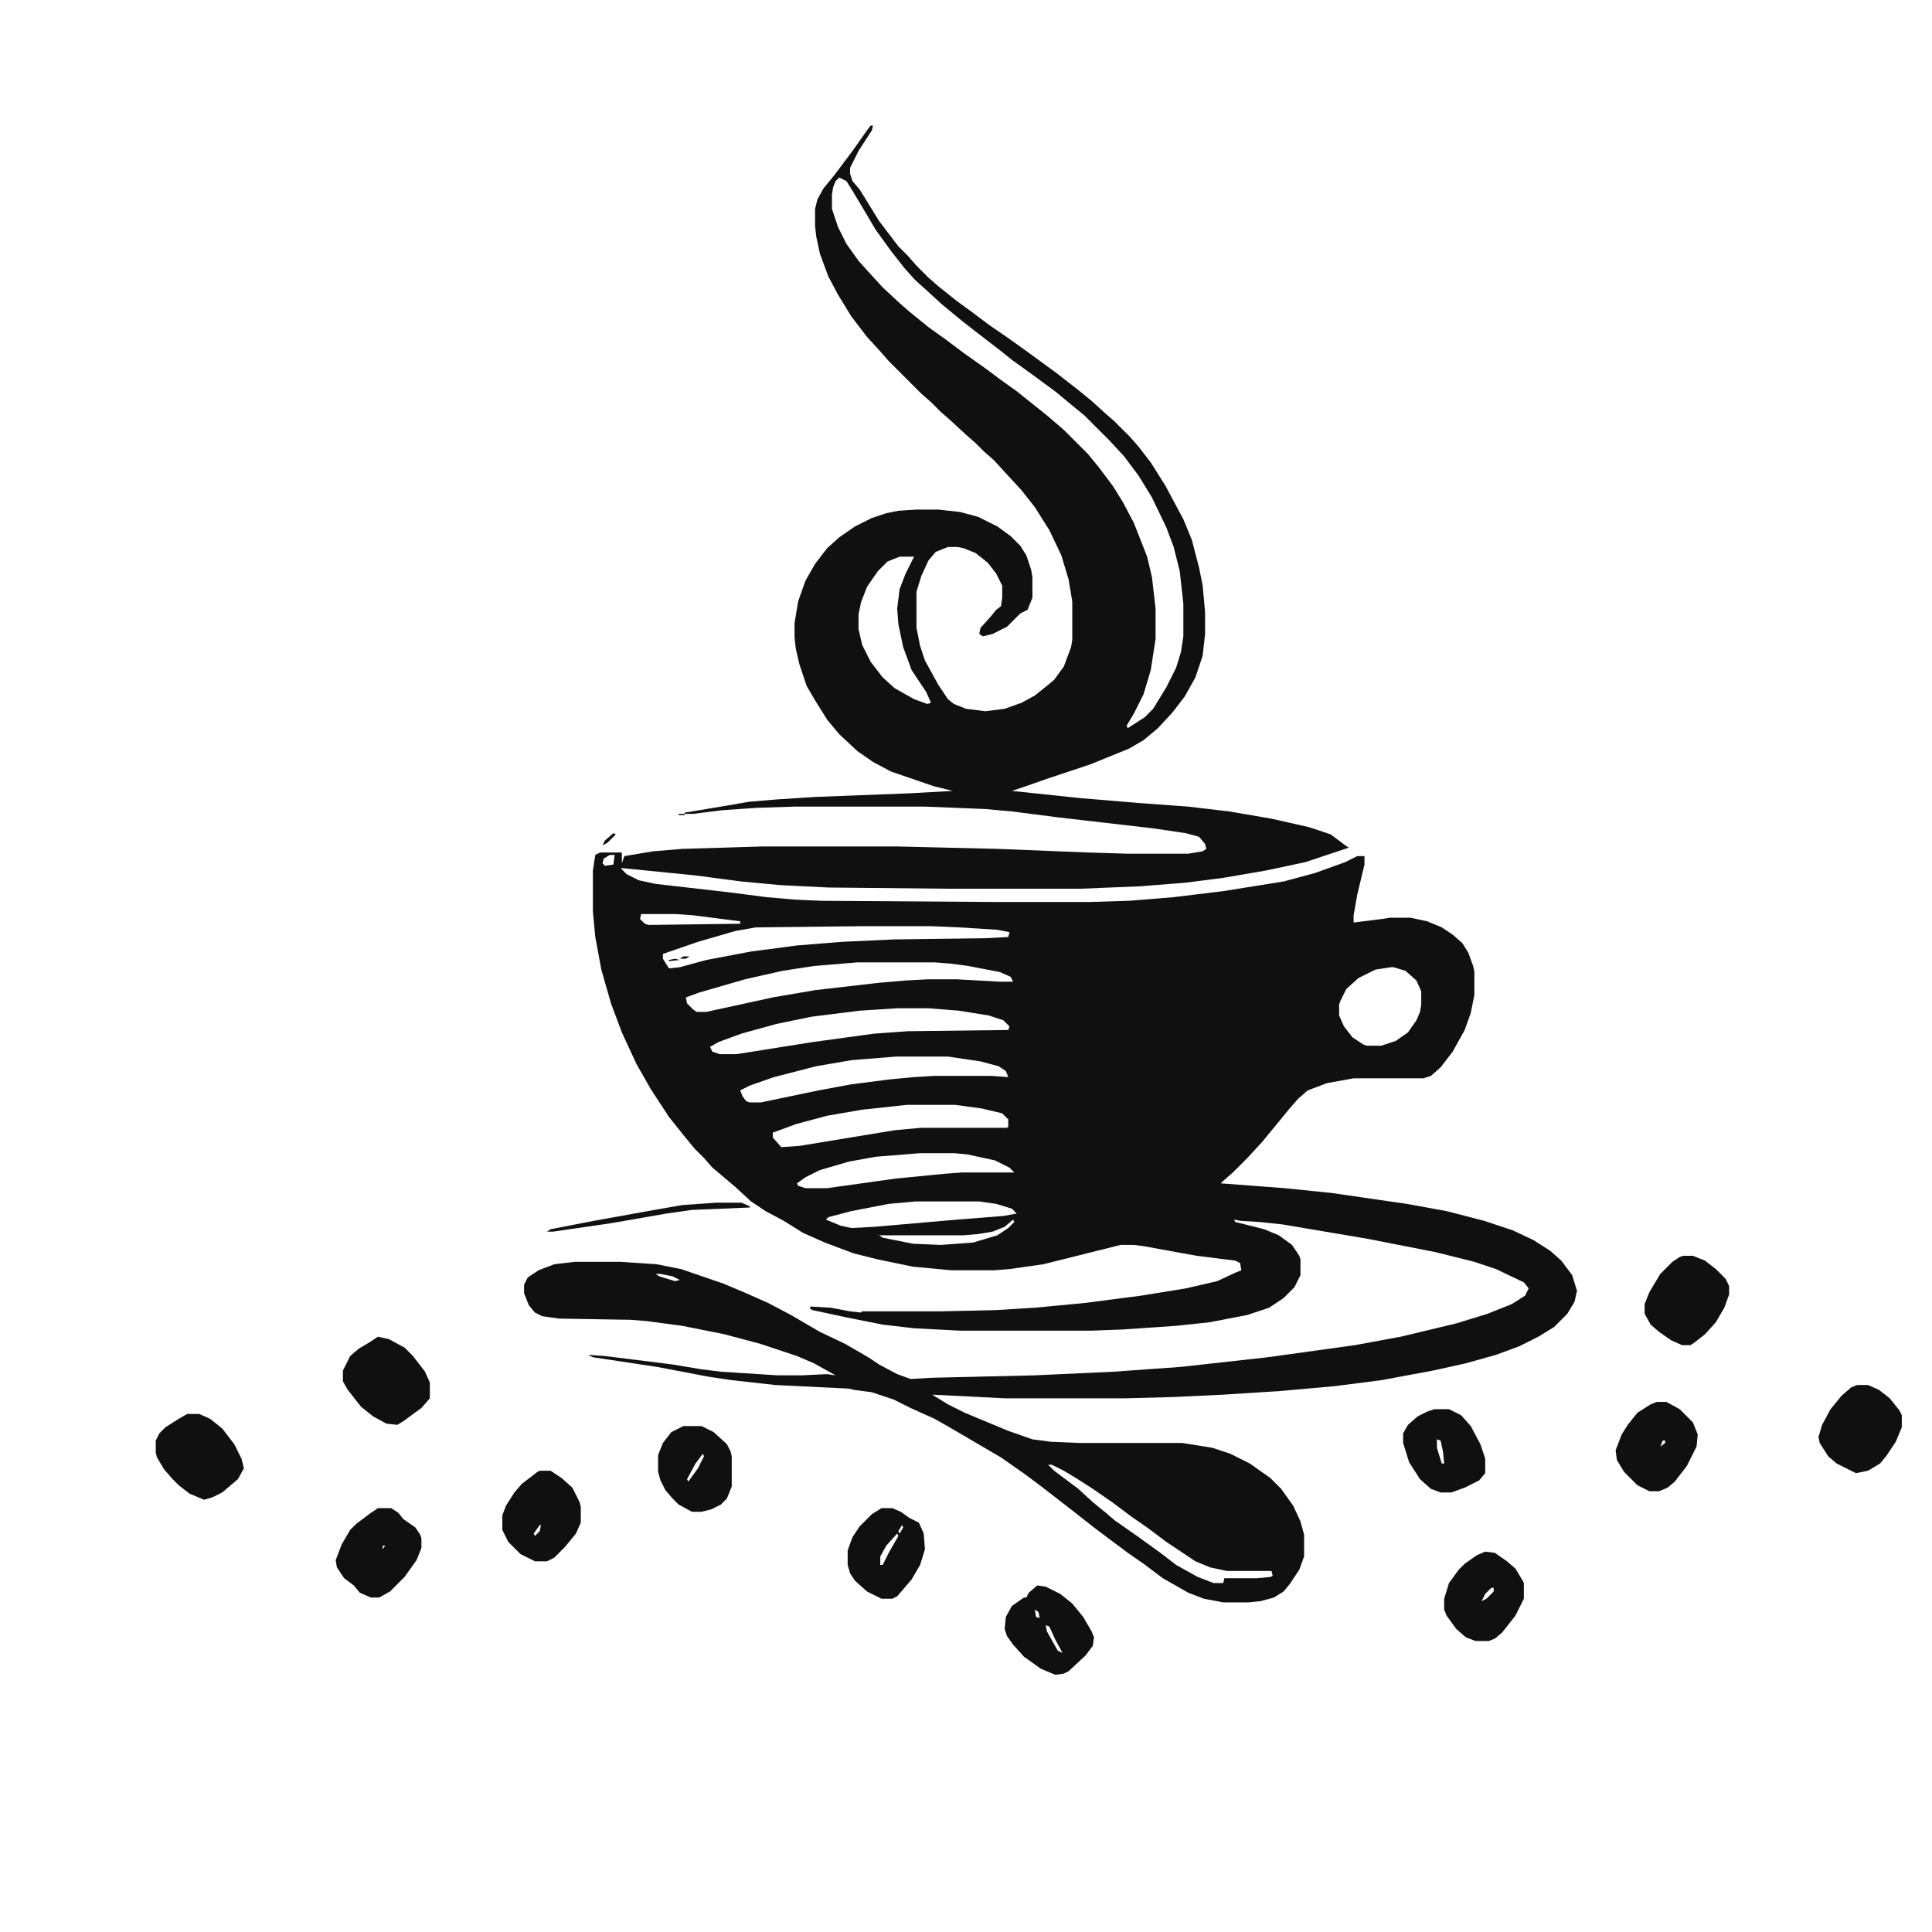 <?xml version="1.0" encoding="UTF-8"?>
<svg version="1.1" viewBox="0 0 1600 1600" width="1280" height="1280" xmlns="http://www.w3.org/2000/svg">
<path transform="translate(721,104)" d="m0 0h2l-1 4-11 17-7 14v5l2 6 6 7 16 26 16 21 8 8 7 8 10 10 8 7 15 12 11 8 16 12 16 11 14 10 11 8 15 11 18 14 11 9 11 10 8 7 13 13 7 8 10 13 12 19 15 28 7 17 6 23 3 15 2 22v18l-2 18-6 18-9 16-10 13-12 13-12 10-12 7-32 13-36 12-20 7-9 3 57 6 48 4 41 3 34 4 35 6 31 7 18 6 12 9 3 2-36 12-33 7-35 6-31 4-38 3-49 2h-110l-99-1-40-2-32-3-38-5-60-6h-2l5 5 10 5 14 3 61 7 31 4 23 2 22 1 146 1h76l33-1 37-3 41-5 50-8 26-7 25-9 10-5h6v7l-6 25-3 17v6l24-3 6-1h17l14 3 12 5 9 6 8 7 5 8 4 11 1 5v19l-3 15-5 14-10 18-10 13-8 7-6 2h-58l-22 4-16 6-8 7-7 8-9 11-14 17-12 13-12 12-8 7-2 2 53 4 39 4 62 9 33 6 31 8 24 8 17 8 14 9 9 8 9 12 4 13-2 9-6 10-11 11-13 8-16 8-19 7-25 7-27 6-43 8-39 5-45 4-47 3-42 2-39 1h-100l-60-3 13 8 14 7 36 15 20 7 15 2 24 1h85l25 4 15 5 16 8 17 12 9 9 10 14 6 13 3 11v18l-4 11-8 12-5 6-8 5-11 3-10 1h-21l-16-3-13-5-21-12-16-12-13-9-28-21-14-11-18-14-13-10-12-9-20-14-41-24-14-8-20-9-14-7-18-6-15-2-4-1-61-3-36-4-20-3-42-8-53-8-4-2 14 1 56 7 24 4 16 2 47 3h20l21-1 7 1-18-10-14-6-30-10-30-8-35-7-30-4-13-1-59-1-14-2-6-3-5-6-4-10v-7l3-6 9-6 13-5 17-2h38l30 2 20 4 35 12 19 8 18 8 19 10 24 14 21 10 19 11 9 6 15 8 11 4 18-1 85-2 65-3 56-4 72-8 72-10 38-7 46-11 26-8 20-8 11-7 3-6-4-5-23-11-18-6-32-8-56-11-71-12-19-2-16-1-5-1 1 2 24 6 12 5 11 8 6 9 1 3v13l-5 10-9 9-12 8-18 6-31 6-28 3-44 3-26 1h-109l-38-2-26-3-30-6-28-6-2-1v-2l17 1 16 3 9 1 1-1h65l45-1 33-2 42-4 46-6 37-6 26-6 15-7 5-2-1-6-4-2-32-4-44-8-8-1h-11l-64 16-28 4-13 1h-35l-32-3-29-6-20-5-24-9-18-8-16-10-15-8-12-8-13-12-13-11-6-5-7-8-8-8-9-11-12-15-15-23-12-21-12-26-9-24-8-28-5-27-2-21v-34l2-13 4-2h18v9l2-6 24-4 24-2 67-2h111l83 2 75 3 33 1h50l12-2 3-2-1-4-5-6-11-3-27-4-78-9-39-5-22-2-50-2h-108l-31 1-29 2-24 3h-7v-1l36-6 17-3 24-2 31-2 78-3 36-2-16-4-35-12-15-8-13-9-15-14-10-12-10-16-7-12-6-18-3-13-1-9v-12l3-18 6-17 8-14 10-13 10-9 13-9 14-7 12-4 10-2 15-1h18l18 2 15 4 16 8 11 8 8 8 5 8 4 12 1 6v17l-4 10-6 3-11 11-12 6-8 2-3-2 1-5 9-10 4-5 4-3 1-7v-10l-5-10-7-9-10-8-10-4-5-1h-8l-10 4-6 7-6 13-4 13v30l3 15 4 12 11 20 8 12 5 4 10 4 16 2 16-2 14-5 11-6 10-8 6-5 8-11 6-16 1-6v-32l-3-18-6-20-10-21-12-19-11-14-12-13-11-12-8-7-7-7-8-7-13-12-8-7-8-8-8-7-27-27-7-8-11-12-13-17-11-18-8-15-7-19-3-14-1-9v-14l2-8 5-9 9-11 15-20 12-17zm-21 42m-5 1-3 3-2 5-1 6v12l5 15 7 14 10 14 9 10 11 12 14 13 8 7 16 13 14 10 16 12 17 12 12 9 14 10 25 20 14 12 20 20 9 11 12 16 8 13 9 17 11 28 4 17 3 26v25l-4 26-6 20-8 16-6 10 1 2 14-9 7-7 11-18 8-16 4-13 2-13v-27l-3-27-5-20-6-16-12-25-11-18-12-16-12-13-21-21-11-9-12-10-19-14-18-13-10-8-13-10-18-14-17-14-12-11-10-9-9-10-11-14-13-18-10-17-9-15-5-8zm50 314-10 4-8 8-9 13-5 13-2 10v12l3 13 7 14 10 13 10 9 16 9 11 4 3-1-4-9-12-18-7-19-4-19-1-13 2-16 5-13 7-14zm26 122m-266 125-5 3-1 4 2 2 7-1 1-8zm26 49-1 4 4 4 3 1 76-1v-2l-39-5-14-1zm84 7m101 3-90 1-17 3-31 9-29 10v4l5 8 9-1 22-6 37-7 38-5 37-3 43-2 76-1 19-1 1-4-10-2-32-2-23-1zm-6 30-36 3-26 4-31 7-38 11-11 4 1 5 5 5 3 2h8l55-12 35-6 52-6 23-2 19-1h23l36 2h11l-2-4-9-4-26-5-15-2-13-1zm442 4-13 2-14 7-10 9-5 10-1 3v9l4 9 7 9 9 6 3 1h12l12-4 10-7 7-10 3-7 1-6v-11l-4-9-9-8-10-3zm-409 34-31 2-40 5-29 6-29 8-19 7-7 4 2 4 6 2h14l63-10 51-7 28-2 83-1 1-3-5-5-12-4-25-4-25-2zm-1 40-37 3-29 5-35 9-20 7-8 4 2 5 3 4 3 1h9l48-10 27-5 31-4 21-2 17-1h47l14 1-2-5-6-4-15-4-27-4zm9 40-37 4-29 5-26 7-19 7v4l7 8 15-1 79-13 22-2h71l1-1v-6l-5-5-17-4-22-3zm11 40-37 3-22 4-24 7-12 6-7 5 1 2 6 2h18l57-8 41-4 14-1h43l-4-4-12-6-23-5-11-1zm-4 40-22 2-31 6-19 5-2 2 12 5 9 2 19-1 69-6 38-3 11-2-4-4-13-4-14-2zm82 14m-1 1-7 6-10 4-12 2-12 1h-70l3 2 25 5 23 1 27-2 20-6 9-6 5-5zm-120 11m4 1m-188 30m3 1m2 1m3 1 3 2 13 4 4-1-6-3-10-2zm20 6m2 1m2 1m3 1m5 1m5 1m137 23m-23 51m174 73 5 5 20 15 12 11 11 9 7 6 20 14 18 13 13 10 18 10 13 5h8l1-4h27l11-1 2-1-1-4h-37l-14-3-12-5-24-16-16-12-13-9-16-12-16-11-14-9-10-6-10-5z" fill="#111010"/>
<path transform="translate(1394,1040)" d="m0 0h8l10 4 9 7 8 8 3 6v7l-4 11-7 12-9 10-9 7-3 2h-7l-9-4-10-7-7-6-5-9v-8l4-10 9-15 10-10 6-4z" fill="#111010"/>
<path transform="translate(313,1107)" d="m0 0 9 2 13 7 7 7 10 13 4 9v13l-7 8-15 11-5 3-9-1-11-6-10-8-11-14-4-7v-9l6-12 7-6 10-6z" fill="#111010"/>
<path transform="translate(313,1249)" d="m0 0h11l6 4 4 5 10 7 4 6 1 3v8l-4 10-10 14-12 12-9 5h-7l-9-4-5-6-8-6-6-9-1-6 5-13 7-12 5-5 12-9zm17 21m-13 10v3l2-3z" fill="#111010"/>
<path transform="translate(155,1171)" d="m0 0h10l9 4 10 8 10 13 6 12 2 8-5 9-13 11-8 4-7 2-12-5-9-7-5-5-7-8-6-10-1-4v-10l3-6 5-5 11-7z" fill="#111010"/>
<path transform="translate(447,1218)" d="m0 0h9l9 6 9 8 6 12 1 4v13l-4 9-9 11-9 9-6 3h-10l-12-6-10-10-5-10v-12l3-8 7-11 6-7 13-10zm-3 35m4 9m-1 1-5 7 1 2 4-4 1-5z" fill="#111010"/>
<path transform="translate(1538,1147)" d="m0 0h9l9 4 9 7 8 10 2 4v10l-5 12-8 12-5 6-10 6-10 2-16-8-7-6-7-11-1-5 3-10 7-13 9-11 8-7z" fill="#111010"/>
<path transform="translate(859,1313)" d="m0 0 7 1 12 6 10 8 9 11 7 12 2 5-1 7-6 8-14 13-4 2-7 1-12-5-14-10-9-10-5-7-2-6 1-10 5-9 10-7h2l2-4zm-2 20 1 6 3 1-1-5zm9 13 1 5 9 16 4 2-6-11-5-11z" fill="#111010"/>
<path transform="translate(1372,1161)" d="m0 0h8l11 6 11 11 4 10-1 10-8 16-10 13-6 5-7 3h-8l-10-5-11-11-6-10-1-8 5-13 5-8 8-10 11-7zm7 31m-2 1-2 5 4-3v-2z" fill="#111010"/>
<path transform="translate(1230,1285)" d="m0 0 8 1 10 7 7 6 6 10 1 2v13l-7 14-11 14-6 5-5 2h-11l-8-3-8-7-8-11-2-5v-9l4-13 8-11 5-5 10-7zm5 30-5 5-3 6 4-2 6-6v-3z" fill="#111010"/>
<path transform="translate(1188,1167)" d="m0 0h12l10 5 8 9 8 15 4 12v12l-5 6-12 6-11 4h-9l-8-3-9-8-9-14-5-16v-8l4-7 8-7 8-4zm2 25v7l4 13h2l-1-10-2-9z" fill="#111010"/>
<path transform="translate(730,1249)" d="m0 0h9l7 3 7 5 8 4 4 9 1 13-4 13-7 12-12 14-4 2h-9l-12-6-10-9-4-6-2-7v-12l4-11 6-9 10-10zm17 14-3 5 1 2 3-5zm-4 7-9 10-5 9v7h2l5-10 8-14z" fill="#111010"/>
<path transform="translate(566,1181)" d="m0 0h15l10 5 11 10 3 6 1 4v25l-4 10-5 5-8 4-8 2h-8l-11-6-5-5-6-7-4-8-2-7v-14l4-10 7-9zm19 19v3zm-2 3m-1 1-6 8-7 13 1 2 8-11 5-10z" fill="#111010"/>
<path transform="translate(593,996)" d="m0 0h21l7 3v1l-48 2-21 3-46 8-48 7h-5l3-2 36-7 50-9 23-4z" fill="#111010"/>
<path transform="translate(508,690)" d="m0 0 2 1-7 7-4 2 2-4z" fill="#111010"/>
<path transform="translate(559,794)" d="m0 0 4 1-9 1v-1z" fill="#111010"/>
<path transform="translate(566,792)" d="m0 0h5l-3 2h-5z" fill="#111010"/>
<path transform="translate(562,674)" d="m0 0h5v1h-5z" fill="#111010"/>
<path transform="translate(448,1020)" d="m0 0 3 1z" fill="#111010"/>
<path transform="translate(571,791)" d="m0 0 3 1z" fill="#111010"/>
<path transform="translate(558,675)" d="m0 0 3 1z" fill="#111010"/>
<path transform="translate(621 1e3)" d="m0 0 2 1z" fill="#111010"/>
<path transform="translate(574,790)" d="m0 0 2 1z" fill="#111010"/>
<path transform="translate(498,700)" d="m0 0" fill="#111010"/>
</svg>
